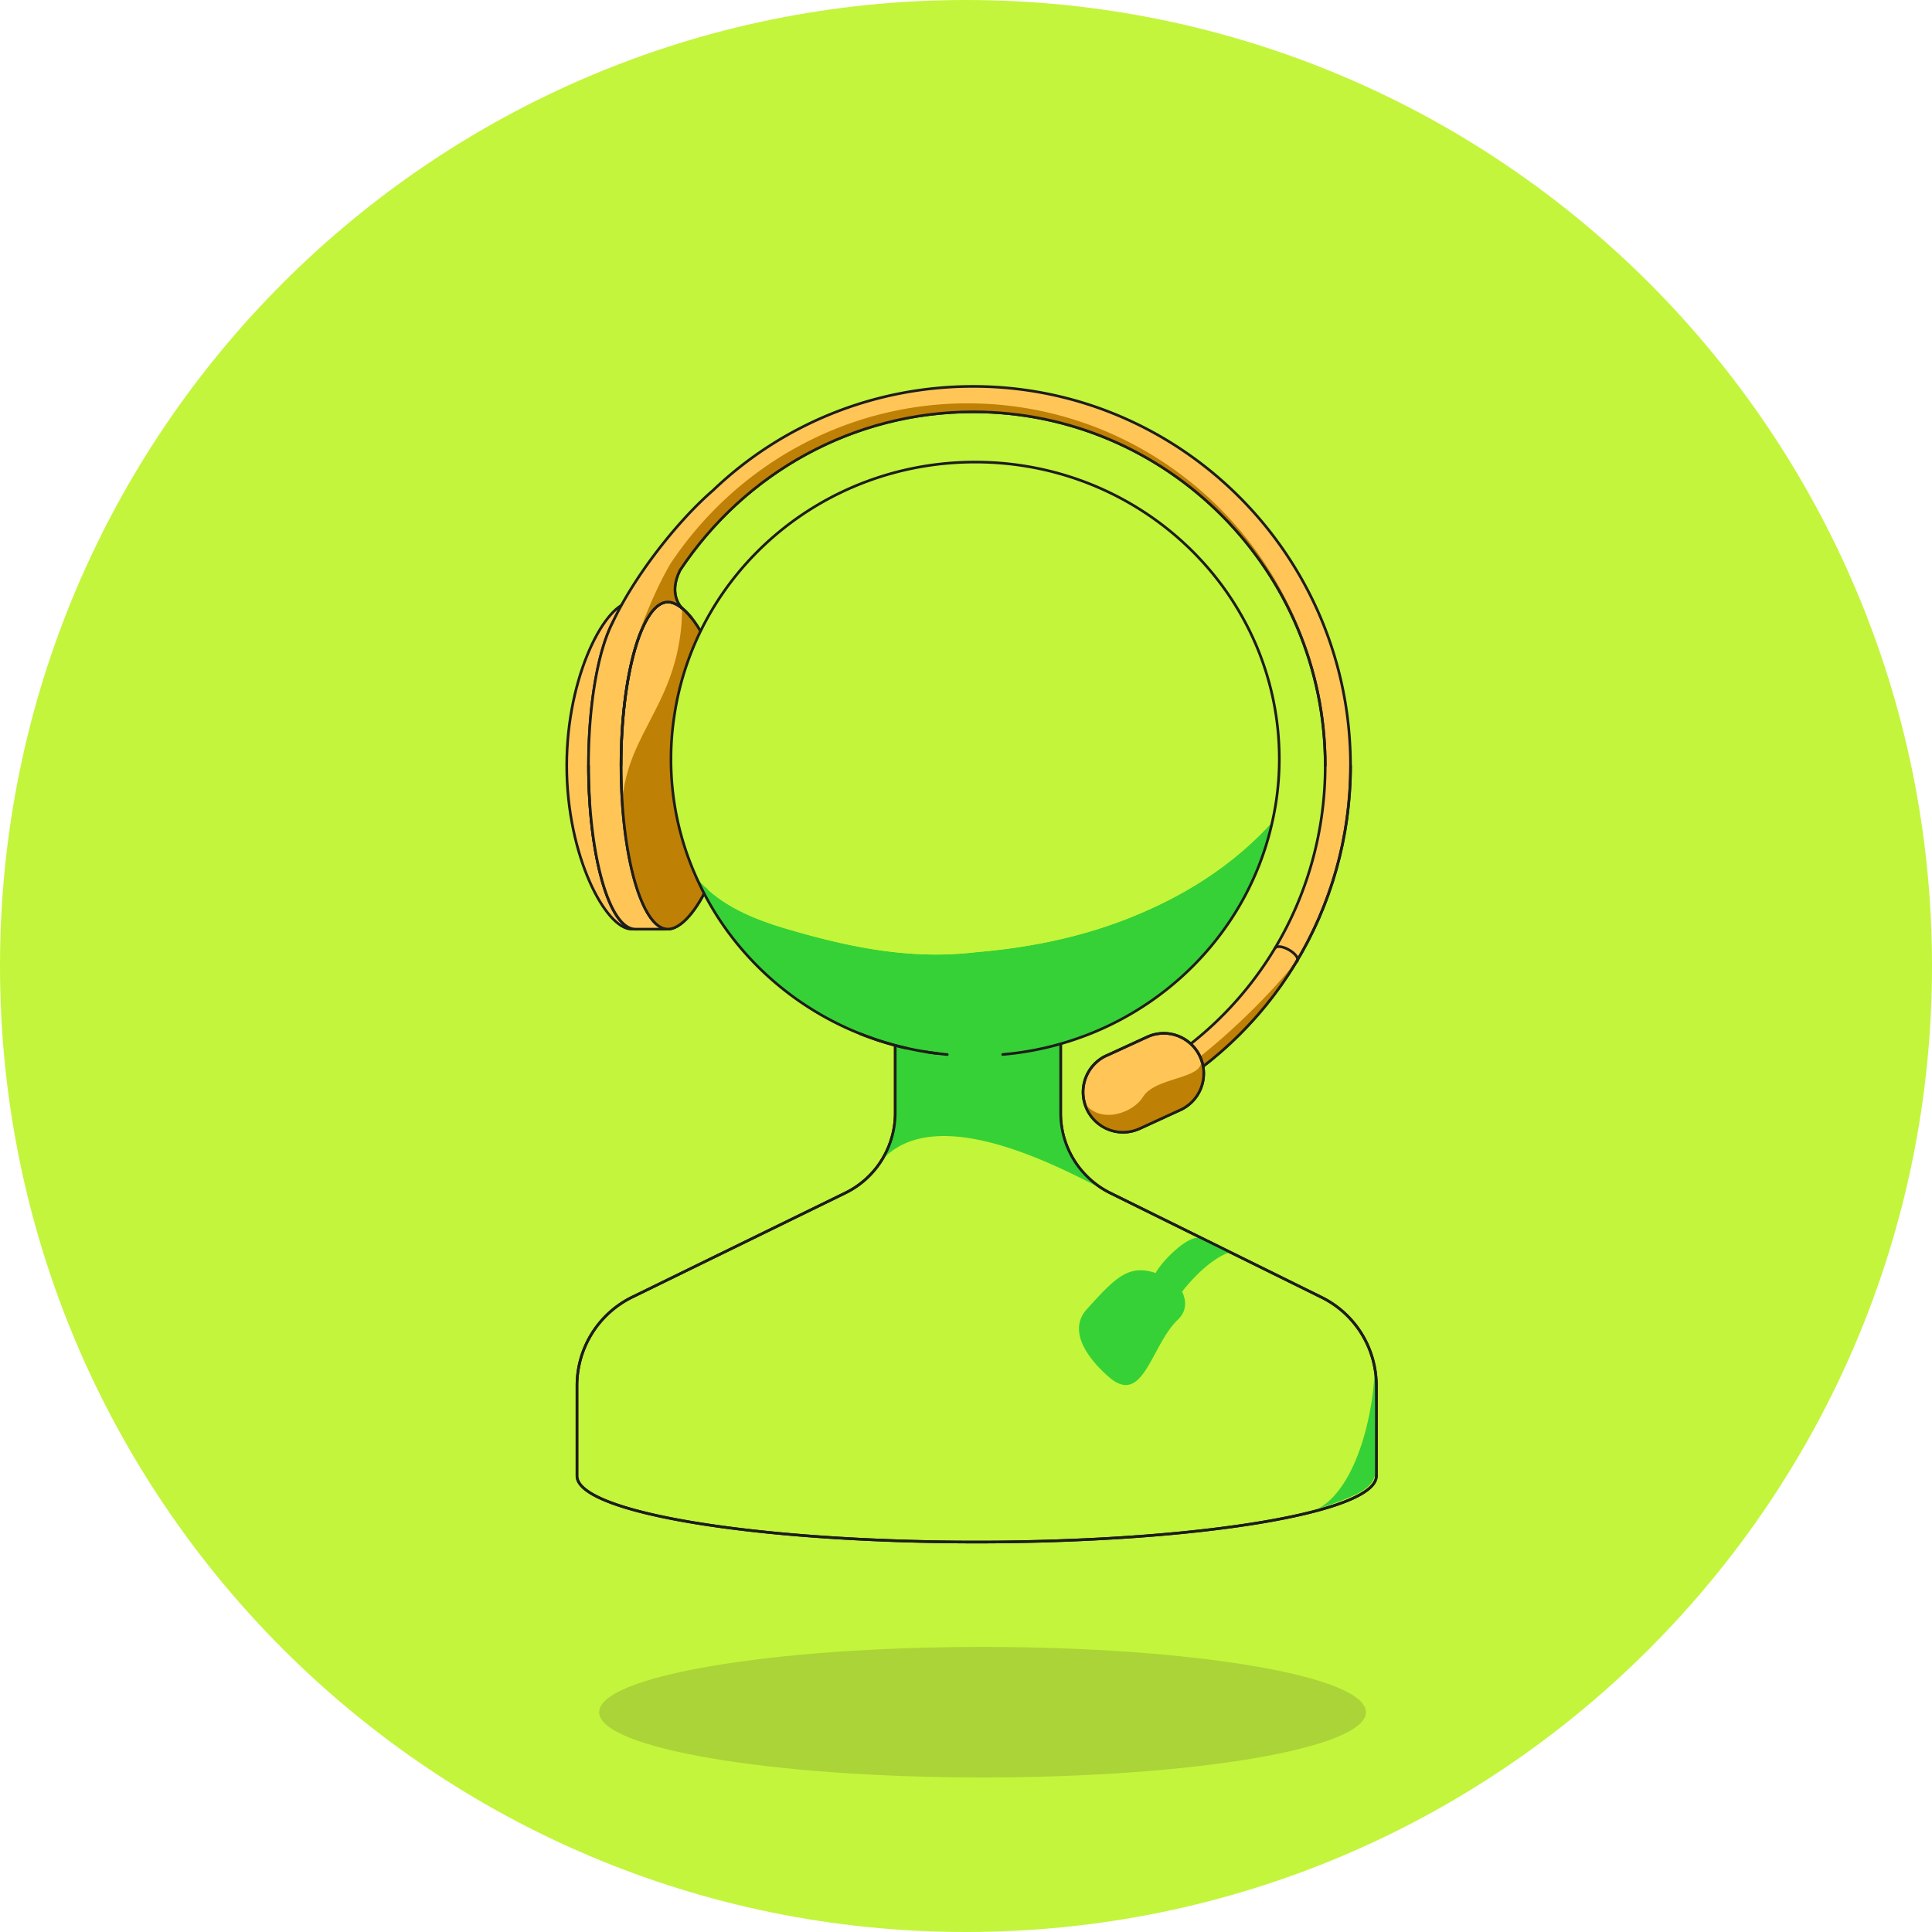 <svg fill="none" height="240" viewBox="0 0 240 240" width="240" class="css-1kzq5ms"><path d="M0 120C0 53.726 53.726 0 120 0s120 53.726 120 120-53.726 120-120 120S0 186.274 0 120z" fill="#C3F53C"></path><path d="M78.461 74.78c-3.21 0-8.061 9.096-8.061 20.32 0 11.225 4.846 20.321 8.061 20.321" fill="#FFC657"></path><path d="M78.461 74.78c-3.21 0-8.061 9.096-8.061 20.32 0 11.225 4.846 20.321 8.061 20.321" stroke="#1D1D1B" stroke-linecap="round" stroke-linejoin="round" stroke-width="0.33"></path><path d="M82.964 109.719c1.096-3.694 1.78-8.875 1.78-14.618 0-5.744-.684-10.92-1.78-14.619V74.78h-4.037c-3.21 0-5.816 9.096-5.816 20.32 0 11.225 2.606 20.321 5.816 20.321.103 0 .209-.012.311-.029h3.73v-5.673h-.004z" stroke="#1D1D1B" stroke-linecap="round" stroke-linejoin="round" stroke-width="0.33"></path><path d="M120.882 48c-12.307 0-23.758 4.729-32.31 12.917-4.344 3.743-9.78 10.629-12.479 16.434-.384.752-.744 1.656-1.072 2.683-.049.148-.09.296-.135.444-.02.066-.036.127-.057.193a5.327 5.327 0 00-.012.037c-1.06 3.681-1.714 8.772-1.714 14.396 0 11.225 2.606 20.321 5.816 20.321.102 0 .209-.012.311-.029h3.73v-5.678c1.096-3.693 1.78-8.874 1.78-14.618s-.684-10.92-1.78-14.618v-4.766l1.775-.156s-1.82-1.619-.262-4.733c8.078-12.161 21.599-19.672 36.401-19.672 24.126 0 43.75 19.717 43.75 43.95 0 16.585-9.141 31.589-23.853 39.149a1.585 1.585 0 00-.683 2.124 1.57 1.57 0 002.115.686c15.767-8.106 25.562-24.182 25.562-41.96C167.773 69.13 146.739 48 120.882 48z" fill="#FFC657"></path><path d="M120.882 48c-12.307 0-23.758 4.729-32.31 12.917-4.344 3.743-9.78 10.629-12.479 16.434-.384.752-.744 1.656-1.072 2.683-.049.148-.09.296-.135.444-.02.066-.036.127-.057.193a5.327 5.327 0 00-.012.037c-1.06 3.681-1.714 8.772-1.714 14.396 0 11.225 2.606 20.321 5.816 20.321.102 0 .209-.012.311-.029h3.73v-5.678c1.096-3.693 1.78-8.874 1.78-14.618s-.684-10.92-1.78-14.618v-4.766l1.775-.156s-1.82-1.619-.262-4.733c8.078-12.161 21.599-19.672 36.401-19.672 24.126 0 43.75 19.717 43.75 43.95 0 16.585-9.141 31.589-23.853 39.149a1.585 1.585 0 00-.683 2.124 1.57 1.57 0 002.115.686c15.767-8.106 25.562-24.182 25.562-41.96C167.773 69.13 146.739 48 120.882 48z" stroke="#1D1D1B" stroke-linecap="round" stroke-linejoin="round" stroke-width="0.33"></path><path d="M82.023 74.993v1.63c.27-.615.569-1.228.888-1.832l-.888.202z" fill="#BF8006"></path><path d="M73.254 99.633c.59 9.043 2.904 15.793 5.67 15.793.101 0 .208-.012.31-.029h3.73v-5.678c.797-2.691 1.374-6.175 1.632-10.086H73.254z" fill="#FFC657"></path><path d="M170.979 172.143c0-4.688-2.662-8.964-6.859-11.011l-26.208-12.937a11.055 11.055 0 01-6.151-9.922v-11.619h-20.552v11.59c0 4.232-2.405 8.09-6.188 9.943l-26.487 12.945a12.253 12.253 0 00-6.859 11.011v11.2c0 4.54 22.23 8.217 49.652 8.217 27.423 0 49.652-3.677 49.652-8.217v-11.2z" fill="#C3F53A" stroke="#1D1D1B" stroke-linecap="round" stroke-linejoin="round" stroke-width="0.33"></path><path d="M137.909 148.195a11.056 11.056 0 01-6.152-9.922v-11.619h-20.552v11.59c0 2.161-.629 4.219-1.746 5.97 7.01-7.934 23.701 1.635 28.45 3.981zM170.751 169.798c0 5.587-2.466 17.042-8.724 18.254 7.174-2.523 8.953-2.942 8.953-6.216 0-3.275-.229-12.038-.229-12.038zM153.074 155.487c-3.059.748-6.237 4.979-6.237 4.979s1.12 1.907-.495 3.443c-3.264 3.114-4.213 10.292-8.139 7.515 0 0-6.61-5.021-3.182-8.801 3.427-3.78 5.129-5.645 8.536-4.482.678-1.327 3.86-4.647 5.431-4.359 1.607.628 4.086 1.705 4.086 1.705z" fill="#36D136"></path><path d="M170.979 172.143c0-4.688-2.662-8.964-6.859-11.011l-26.208-12.937a11.055 11.055 0 01-6.151-9.922v-11.619h-20.552v11.59c0 4.232-2.405 8.09-6.188 9.943l-26.487 12.945a12.253 12.253 0 00-6.859 11.011v11.2c0 4.54 22.23 8.217 49.652 8.217 27.423 0 49.652-3.677 49.652-8.217v-11.2 0z" stroke="#1D1D1B" stroke-linecap="round" stroke-linejoin="round" stroke-width="0.33"></path><path d="M91.025 95.1c0 11.225-4.846 20.321-8.061 20.321s-5.816-9.096-5.816-20.32c0-11.225 2.605-20.321 5.816-20.321 3.21 0 8.061 9.1 8.061 20.32z" fill="#FFC657" stroke="#1D1D1B" stroke-linecap="round" stroke-linejoin="round" stroke-width="0.33"></path><path d="M82.964 115.424c3.21 0 8.062-9.096 8.062-20.32 0-9.286-3.317-17.113-6.283-19.537-.147 11.669-6.822 15.153-7.447 24.085.061.944.143 1.861.241 2.752.838 7.613 2.953 13.02 5.427 13.02z" fill="#BF8006"></path><path d="M91.025 95.1c0 11.225-4.846 20.321-8.061 20.321s-5.816-9.096-5.816-20.32c0-11.225 2.605-20.321 5.816-20.321 3.21 0 8.061 9.1 8.061 20.32z" stroke="#1D1D1B" stroke-linecap="round" stroke-linejoin="round" stroke-width="0.33"></path><path d="M79.349 78.7s1.689-4.815 3.91-8.636c8.196-12.342 21.914-19.96 36.932-19.96 24.478 0 44.388 20.005 44.388 44.59l.049.411c0-24.236-19.627-43.949-43.75-43.949-14.801 0-28.323 7.51-36.4 19.672-1.559 3.118.261 4.733.261 4.733l-.957-.501a2.125 2.125 0 00-2.83.83L79.35 78.7z" fill="#BF8006"></path><path d="M158.014 102.161c-4.646 5.107-10.356 8.805-16.711 11.455-6.254 2.638-12.974 4.055-19.747 4.638h-.02a1.587 1.587 0 01-.282.029c-8.082.957-15.571-.563-23.39-2.855-4.213-1.229-8.512-2.975-11.326-6.373 3.914 8.76 11.231 15.736 20.335 19.36.422.168.851.328 1.281.48.409.148.822.292 1.235.424a.32.32 0 00.073.02c.438.14.871.271 1.325.395.385.111.778.213 1.17.308.008.008.021.008.029.008.18.045.364.086.544.123.822.189 1.652.349 2.495.481.335.057.67.111 1.002.148.151.02.298.045.441.057l.982.111a40.24 40.24 0 003.681.169c1.157 0 2.298-.046 3.427-.161a38 38 0 0010.25-2.337h.008c11.656-4.421 20.515-14.335 23.214-26.484h-.016v.004z" fill="#36D136"></path><path d="M121.131 57.392c-19.055 0-34.822 13.763-37.398 31.684a35.28 35.28 0 00-.385 5.202c0 5.267 1.13 10.259 3.186 14.778 2.814 3.398 7.113 5.144 11.325 6.372 7.82 2.293 15.309 3.813 23.391 2.856.094 0 .188-.017.282-.029h.021c6.772-.583 13.492-2.001 19.746-4.638 6.356-2.65 12.065-6.348 16.711-11.455h.017c.58-2.535.887-5.164.887-7.884 0-20.374-16.924-36.886-37.783-36.886z" fill="#C3F53A"></path><path d="M116.027 130.81c.152.02.299.045.442.057-.151-.016-.299-.029-.442-.057zM115.021 130.664c.335.058.67.111 1.002.148-.332-.045-.667-.09-1.002-.148zM111.982 130.06c.18.045.364.086.544.123-.18-.037-.36-.082-.544-.123zM110.784 129.743zM109.459 129.347zM108.15 128.904zM106.87 128.419c.421.168.85.329 1.28.481a24.32 24.32 0 01-1.28-.481z" fill="#36D136"></path><path d="M109.386 129.33a26.46 26.46 0 01-1.236-.424 28.165 28.165 0 01-1.28-.48M111.954 130.052a38.679 38.679 0 01-2.495-.703M112.527 130.183c-.18-.037-.364-.082-.544-.123M116.469 130.869c-.147-.016-.29-.036-.442-.057-.335-.045-.67-.086-1.002-.148" stroke="#1D1D1B" stroke-linecap="round" stroke-linejoin="round" stroke-miterlimit="10" stroke-width="0.33"></path><path d="M117.676 131.001c-.074-.008-.151-.017-.225-.021l-.982-.111c-.151-.016-.298-.028-.441-.057a13.435 13.435 0 01-1.002-.148 35.913 35.913 0 01-2.495-.481c-.18-.037-.364-.082-.544-.123-.008 0-.021 0-.029-.008a28.28 28.28 0 01-1.17-.308 34.492 34.492 0 01-1.325-.395c-.028-.008-.049-.016-.073-.02-.413-.132-.831-.28-1.236-.424a35.724 35.724 0 01-1.28-.48c-9.104-3.624-16.42-10.6-20.335-19.36a35.539 35.539 0 01-3.186-14.778c0-1.762.131-3.509.385-5.201C86.31 71.164 102.08 57.4 121.136 57.4c20.859 0 37.783 16.512 37.783 36.886 0 2.72-.307 5.35-.888 7.884-2.699 12.149-11.558 22.063-23.214 26.484h-.008a38.004 38.004 0 01-10.25 2.338" stroke="#1D1D1B" stroke-linecap="round" stroke-linejoin="round" stroke-miterlimit="10" stroke-width="0.33"></path><path d="M73.112 95.1c0 11.225 2.605 20.321 5.815 20.321M78.927 115.425h3.739" stroke="#1D1D1B" stroke-linecap="round" stroke-linejoin="round" stroke-width="0.33"></path><path d="M149.07 131.255c4.691-3.673 11.427-10.407 12.973-13.517-4.225 8.094-10.822 13.242-12.609 14.651-1.55-.973-.364-1.134-.364-1.134z" fill="#BF8006"></path><path d="M142.215 137.065c15.767-8.106 25.562-24.183 25.562-41.96" stroke="#1D1D1B" stroke-linecap="round" stroke-linejoin="round" stroke-width="0.33"></path><path d="M149.438 132.39c-.528-2.704-3.142-4.466-5.833-3.932a4.783 4.783 0 00-1.255.435l-.004-.004-4.679 2.149a5.325 5.325 0 00-.422.193l-.065.029a5.002 5.002 0 00-2.544 5.365c.528 2.704 3.141 4.466 5.832 3.932a4.924 4.924 0 001.133-.374v.005l4.83-2.219c.082-.033.164-.074.246-.111l.147-.07v-.004a4.993 4.993 0 002.614-5.394z" fill="#FFC657" stroke="#1D1D1B" stroke-linecap="round" stroke-linejoin="round" stroke-width="0.33"></path><path d="M149.438 132.388a4.866 4.866 0 00-.106-.432c-.07-.156-.123-.3-.197-.46.79 2.584-5.546 2.19-7.141 4.754-1.309 2.099-5.382 3.397-7.243.78.699 2.474 3.178 4.035 5.734 3.53.401-.079.777-.21 1.133-.374v.004l4.83-2.219c.082-.033.164-.074.246-.111l.147-.07v-.004a5.01 5.01 0 002.597-5.398z" fill="#BF8006"></path><path d="M149.438 132.39c-.528-2.704-3.142-4.466-5.833-3.932a4.783 4.783 0 00-1.255.435l-.004-.004-4.679 2.149a5.325 5.325 0 00-.422.193l-.065.029a5.002 5.002 0 00-2.544 5.365c.528 2.704 3.141 4.466 5.832 3.932a4.924 4.924 0 001.133-.374v.005l4.83-2.219c.082-.033.164-.074.246-.111l.147-.07v-.004a4.993 4.993 0 002.614-5.394z" stroke="#1D1D1B" stroke-linecap="round" stroke-linejoin="round" stroke-width="0.33"></path><path d="M122.055 220.801c26.304 0 47.628-3.63 47.628-8.107 0-4.476-21.324-8.106-47.628-8.106-26.303 0-47.627 3.63-47.627 8.106 0 4.477 21.324 8.107 47.627 8.107z" fill="#1D1D1B" opacity="0.15"></path><path d="M84.739 75.564s-1.82-1.619-.262-4.733c8.078-12.162 21.599-19.672 36.401-19.672 24.126 0 43.75 19.717 43.75 43.949" stroke="#1D1D1B" stroke-linecap="round" stroke-linejoin="round" stroke-width="0.33"></path><path d="M77.148 95.1c0-11.224 2.605-20.32 5.816-20.32.904 0 1.943.723 2.961 2.013M158.423 117.739c.626-.629 3.203.867 2.708 1.684" stroke="#1D1D1B" stroke-linecap="round" stroke-linejoin="round" stroke-width="0.33"></path></svg>